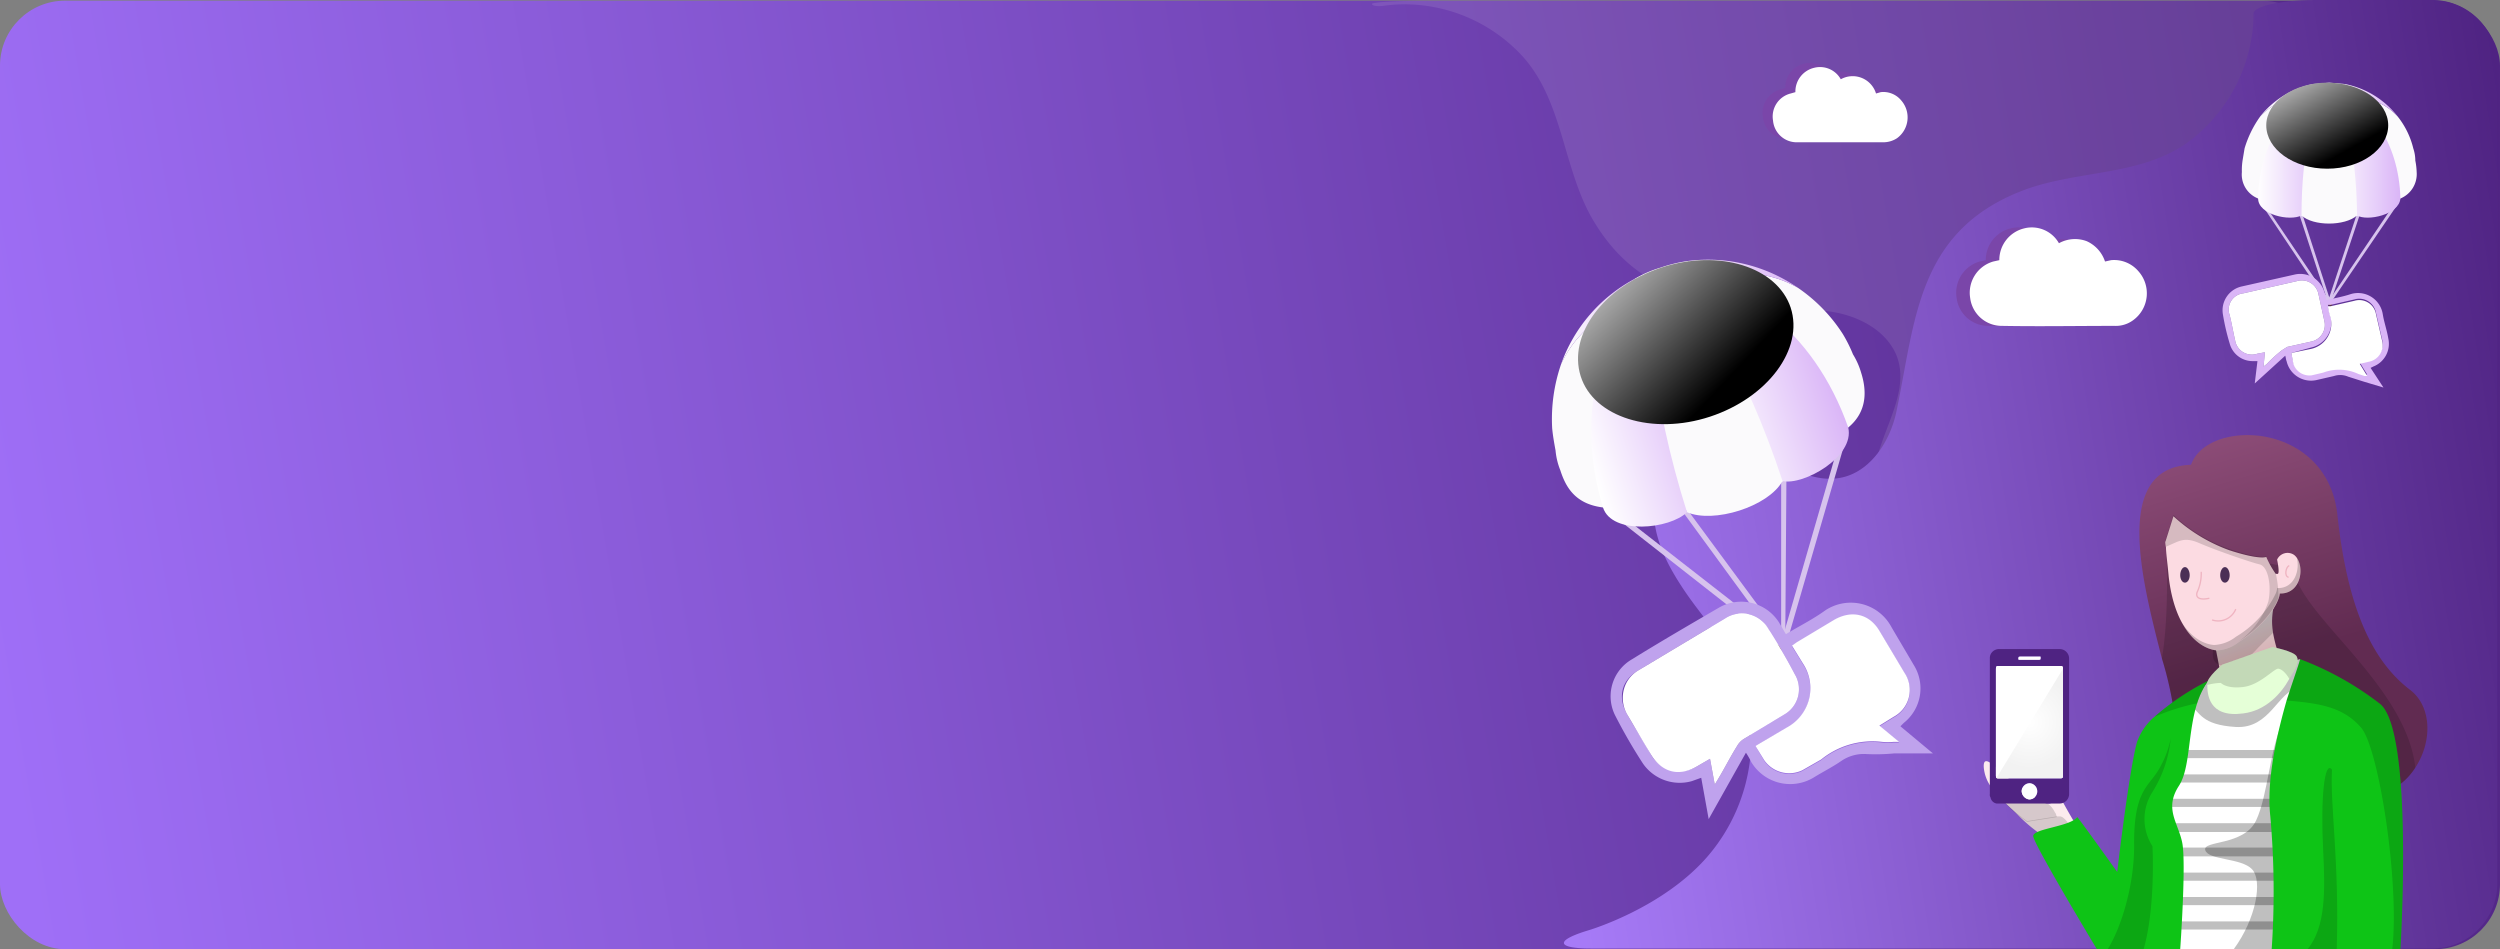 <svg xmlns="http://www.w3.org/2000/svg" xmlns:xlink="http://www.w3.org/1999/xlink" viewBox="0 0 369 140.1"><rect x="0" y="0" width="369" height="140.1" fill="#808080" stroke="none"/><defs><linearGradient id="linear-gradient" x1="307.62" y1="59.82" x2="-128.28" y2="129.13" gradientTransform="translate(106.3 -6.8) scale(0.87 0.81)" gradientUnits="userSpaceOnUse"><stop offset="0" stop-color="#4f2382"/><stop offset="0.99" stop-color="#9f6ff7"/></linearGradient><linearGradient id="linear-gradient-2" x1="377.65" y1="65.5" x2="222.93" y2="90.1" gradientUnits="userSpaceOnUse"><stop offset="0" stop-color="#4f2382"/><stop offset="0.99" stop-color="#a77bf8"/></linearGradient><linearGradient id="linear-gradient-3" x1="333.28" y1="23.2" x2="343.78" y2="23.2" gradientUnits="userSpaceOnUse"><stop offset="0" stop-color="#fff"/><stop offset="1" stop-color="#dab5f7"/></linearGradient><linearGradient id="linear-gradient-4" x1="343.78" y1="23.2" x2="354.28" y2="23.2" xlink:href="#linear-gradient-3"/><linearGradient id="linear-gradient-5" x1="333.64" y1="14.83" x2="343.78" y2="14.83" xlink:href="#linear-gradient-3"/><linearGradient id="linear-gradient-6" x1="343.78" y1="14.83" x2="353.93" y2="14.83" xlink:href="#linear-gradient-3"/><linearGradient id="New_Gradient_Swatch_1" x1="337.16" y1="7.02" x2="345.78" y2="22.55" gradientUnits="userSpaceOnUse"><stop offset="0" stop-color="#fff"/><stop offset="1"/></linearGradient><linearGradient id="linear-gradient-7" x1="336.86" y1="97.01" x2="327.14" y2="64.69" gradientUnits="userSpaceOnUse"><stop offset="0" stop-color="#612b51"/><stop offset="1" stop-color="#8c4c77"/></linearGradient><linearGradient id="linear-gradient-8" x1="333.2" y1="98.16" x2="331.17" y2="92.77" gradientUnits="userSpaceOnUse"><stop offset="0" stop-color="#ffcace"/><stop offset="1" stop-color="#fcebee"/></linearGradient><radialGradient id="radial-gradient" cx="299.55" cy="106.59" r="6.84" gradientUnits="userSpaceOnUse"><stop offset="0" stop-color="#fff"/><stop offset="1" stop-color="#f2f2f2"/></radialGradient><radialGradient id="radial-gradient-2" cx="299.55" cy="106.56" r="6.82" gradientUnits="userSpaceOnUse"><stop offset="0" stop-color="#fff"/><stop offset="1" stop-color="#fff"/></radialGradient><linearGradient id="linear-gradient-9" x1="239.05" y1="55.48" x2="258.08" y2="55.48" gradientTransform="translate(-11.3 85.3) rotate(-18)" xlink:href="#linear-gradient-3"/><linearGradient id="linear-gradient-10" x1="258.08" y1="55.48" x2="277.11" y2="55.48" gradientTransform="translate(-11.3 85.3) rotate(-18)" xlink:href="#linear-gradient-3"/><linearGradient id="linear-gradient-11" x1="239.69" y1="40.31" x2="258.08" y2="40.31" gradientTransform="translate(-11.3 85.3) rotate(-18)" xlink:href="#linear-gradient-3"/><linearGradient id="linear-gradient-12" x1="258.08" y1="40.31" x2="276.46" y2="40.31" gradientTransform="translate(-11.3 85.3) rotate(-18)" xlink:href="#linear-gradient-3"/><linearGradient id="New_Gradient_Swatch_1-2" x1="246.63" y1="26.3" x2="262.24" y2="54.44" gradientTransform="translate(-11.3 85.3) rotate(-18)" xlink:href="#New_Gradient_Swatch_1"/></defs><title>banner-3ldpi</title><g style="isolation:isolate"><g id="Layer_2" data-name="Layer 2"><g id="Layer_1-2" data-name="Layer 1"><rect y="0.1" width="369" height="140" rx="9.6" fill="url(#linear-gradient)"/><g opacity="0.1"><path d="M205.6.7a23.7,23.7,0,0,1,19.3,7.8c5.7,6.5,5.8,15.9,9.9,23.4,8,14.2,21,12.9,34.6,14,4.2.4,8.8,2.5,10.5,6.5,2.8,6.9-5.3,14.3-2.8,21.3,1.5,4.2,6.5,6.4,10.8,6s8.1-3,11.4-5.9,6-6.2,9.6-8.6c8.3-5.6,20.1-5.6,28.7,0s13.3,16.3,13.3,16.3c2.1,4.8,3.3,4.5,2.6-.8L344.7,9.6A11.2,11.2,0,0,0,333.9.1H212c-5.3,0-9.6.2-9.5.5s1,.4,2.1.2Z" fill="#fff"/></g><path d="M368.6,9.6A9.6,9.6,0,0,0,359.1,0H342c-5.3,0-9.5.9-9.4,2.1v1a23.9,23.9,0,0,1-10.1,18.2c-7.1,4.8-16.5,3.8-24.4,7-15.2,6.1-15.4,19.2-18.2,32.5-.9,4.2-3.6,8.5-7.7,9.6-7.3,1.9-13.6-7-20.9-5.4-4.3,1-7.1,5.6-7.2,10s2,8.4,4.4,12,5.4,6.8,7.4,10.6a26.6,26.6,0,0,1-3.6,28.5c-6.6,7.9-17.8,11.2-17.8,11.2-5,1.5-4.9,2.7.4,2.7H359.1a9.6,9.6,0,0,0,9.5-9.6Z" fill="url(#linear-gradient-2)"/><path d="M346.1,12.4l-2.3-.2-2.4.2a16,16,0,0,1,2.4,1.9A12.5,12.5,0,0,1,346.1,12.4Z" fill="#fbfafc"/><path d="M343.9,45.1c-.3,0-.5-.3-.6-.7s0-.6.3-.6a1.4,1.4,0,0,1,.6.7C344.3,44.9,344.2,45.2,343.9,45.1Z" fill="#603913"/><path d="M343.8,44.8h-.2l-9.9-14.8.3-.2,9.8,14.5,9.8-14.5.4.2L344,44.7Z" fill="#d7c3ed"/><path d="M343.8,44.8a.2.2,0,0,1-.2-.2l-4.8-14.7.4-.2,4.6,14.2,4.7-14.2.4.2L344,44.6A.2.2,0,0,1,343.8,44.8Z" fill="#d7c3ed"/><path d="M356.7,25.4a9.9,9.9,0,0,0-.2-1.7,5.7,5.7,0,0,0-.3-1.8,12.1,12.1,0,0,0-2.3-4.7c-3.8-4.2-10.1-2.9-10.1-2.9s-6.4-1.3-10.2,2.9a15.8,15.8,0,0,0-2.3,4.7l-.3,1.8a9.7,9.7,0,0,0-.1,1.7,3.8,3.8,0,0,0,2.4,3.9c2.3,1.7,6.1,2.9,10.5,2.9s8.2-1.2,10.5-2.9A3.9,3.9,0,0,0,356.7,25.4Z" fill="#fbfafc"/><path d="M339.7,31.8c1.7,1.6,6.4,1.6,8.2,0-.1-9.7-1.9-17.5-4.1-17.5S339.7,22.1,339.7,31.8Z" fill="#fbfafc"/><path d="M343.8,14.3c-5.7,0-10.4,6.7-10.5,15,0,2.4,4.7,3.4,6.4,2.5C339.7,22.1,341.6,14.3,343.8,14.3Z" fill="url(#linear-gradient-3)"/><path d="M343.8,14.3c2.2,0,4,7.8,4.1,17.5,1.5.9,6.2-.1,6.4-2.5C354.1,21,349.5,14.3,343.8,14.3Z" fill="url(#linear-gradient-4)"/><path d="M333.6,17.2c3.8-4.2,10.2-2.9,10.2-2.9a16,16,0,0,0-2.4-1.9A13.3,13.3,0,0,0,333.6,17.2Z" fill="url(#linear-gradient-5)"/><path d="M353.9,17.2a13,13,0,0,0-7.8-4.8,12.5,12.5,0,0,0-2.3,1.9S350.1,13,353.9,17.2Z" fill="url(#linear-gradient-6)"/><path d="M352.5,18.5c0,3.5-4,6.4-9,6.4s-9-2.9-9-6.4,4.1-6.3,9-6.3S352.5,15,352.5,18.5Z" fill="url(#New_Gradient_Swatch_1)" style="mix-blend-mode:screen"/><path d="M351.8,57.2l-3-.9-2.2-.7a3,3,0,0,0-2.1-.1l-2.6.6a3.7,3.7,0,0,1-4.4-2.8c-.1-.2-.1-.5-.2-.8l-4.5,4.1.4-3.3h-.8a3.5,3.5,0,0,1-3.3-2.6,33.4,33.4,0,0,1-1-4.3,3.6,3.6,0,0,1,2.7-4.1l8-1.8a3.7,3.7,0,0,1,4.3,2.7l.3,1.1c1.2-.3,2.4-.5,3.6-.9a3.7,3.7,0,0,1,4.7,3c.2,1.2.6,2.3.8,3.5a3.6,3.6,0,0,1-2.2,4.2l-.4.2Zm-17.7-3.1.5-.4a20.9,20.9,0,0,1,2.2-2l.8-.5,3.6-.8a2.5,2.5,0,0,0,1.9-2.9l-.9-4.1a2.5,2.5,0,0,0-3.2-1.9l-7.9,1.8a2.4,2.4,0,0,0-2,3.2c.3,1.2.5,2.4.8,3.7a2.5,2.5,0,0,0,3.3,2l1.1-.2Zm4.1-2,.3,1.4a2.5,2.5,0,0,0,2.7,1.7l1.7-.4a6.7,6.7,0,0,1,5.2.2l.9.3h.4l-1.1-1.8,1.3-.3a2.5,2.5,0,0,0,2-3.1l-.9-3.9a2.5,2.5,0,0,0-3.2-2l-3.5.8h-.4a8.5,8.5,0,0,0,.4,1.7,3.8,3.8,0,0,1-2.9,4.6Z" fill="#dab5f7"/><path d="M334.1,54.1l.2-2.1-1.1.2a2.5,2.5,0,0,1-3.3-2c-.3-1.3-.5-2.5-.8-3.7a2.4,2.4,0,0,1,2-3.2l7.9-1.8a2.5,2.5,0,0,1,3.2,1.9l.9,4.1a2.5,2.5,0,0,1-1.9,2.9l-3.6.8-.8.5a20.9,20.9,0,0,0-2.2,2Z" fill="#fff"/><path d="M338.2,52.1l2.9-.6a3.8,3.8,0,0,0,2.9-4.6,8.5,8.5,0,0,1-.4-1.7h.4l3.5-.8a2.5,2.5,0,0,1,3.2,2l.9,3.9a2.5,2.5,0,0,1-2,3.1l-1.3.3,1.1,1.8H349l-.9-.3a6.7,6.7,0,0,0-5.2-.2l-1.7.4a2.5,2.5,0,0,1-2.7-1.7Z" fill="#fff"/><path d="M293.1,38.4a4.8,4.8,0,0,1,3.7-4.7,4.6,4.6,0,0,1,5.1,2.2,4.9,4.9,0,0,1,4.1-.3,5,5,0,0,1,2.7,3l.9-.2a4.7,4.7,0,0,1,4,1.6,4.9,4.9,0,0,1-.8,7.3,4.3,4.3,0,0,1-2.7.8c-5.5,0-11.1.1-16.6,0a4.7,4.7,0,0,1-4.7-4.1,4.8,4.8,0,0,1,3.4-5.4Z" fill="#7a46a9"/><path d="M295.1,38.4a4.8,4.8,0,0,1,3.7-4.7,4.6,4.6,0,0,1,5.1,2.2,4.9,4.9,0,0,1,4.1-.3,5,5,0,0,1,2.7,3l.9-.2a4.7,4.7,0,0,1,4,1.6,4.9,4.9,0,0,1-.8,7.3,4.3,4.3,0,0,1-2.7.8c-5.5,0-11.1.1-16.6,0a4.7,4.7,0,0,1-4.7-4.1,4.8,4.8,0,0,1,3.4-5.4Z" fill="#fff"/><path d="M263.5,13a3.6,3.6,0,0,1,2.8-3.6,3.5,3.5,0,0,1,3.9,1.6,3.4,3.4,0,0,1,3.1-.1,3.8,3.8,0,0,1,2.1,2.2h.7a3.4,3.4,0,0,1,3,1.2,3.8,3.8,0,0,1-.6,5.6,3.9,3.9,0,0,1-2.1.6H263.8a3.6,3.6,0,0,1-3.6-3.2,3.6,3.6,0,0,1,2.6-4.1Z" fill="#7a46a9"/><path d="M265,13.6a3.6,3.6,0,0,1,2.8-3.6,3.5,3.5,0,0,1,3.9,1.7,3.6,3.6,0,0,1,5.2,2.1l.7-.2a3.4,3.4,0,0,1,3,1.2,3.8,3.8,0,0,1-.6,5.6,3.7,3.7,0,0,1-2.1.6H265.3a3.5,3.5,0,0,1-3.6-3.2,3.5,3.5,0,0,1,2.6-4Z" fill="#fff"/><path d="M356.5,113.3a9.5,9.5,0,0,1-8.8,4.4c-9.6-.6-26.6-11-26.6-11a52.3,52.3,0,0,0-2-9.5c-3-11.7-7.3-28.2,4.3-28.6,2.4-6.9,20.1-6.5,21.6,7.4s5.2,21.6,10.7,25.8C359,104.3,359,109.5,356.5,113.3Z" fill="url(#linear-gradient-7)"/><path d="M336.3,96.5s-2.8,4.5-5.5,4.6-3-1.2-3-1.2-.1-.8-.3-1.8-.5-2.7-.8-3.8l8-4.8,1.1-.7a1.9,1.9,0,0,0-.2.7,10.2,10.2,0,0,0-.1,3.9A21.3,21.3,0,0,0,336.3,96.5Z" fill="url(#linear-gradient-8)"/><path d="M335.5,93.4l-2.2,2.2c-2.3,2.6-4.2,3.2-5.8,2.5s-.5-2.7-.8-3.8l8-4.8h.9A10.2,10.2,0,0,0,335.5,93.4Z" opacity="0.15" style="mix-blend-mode:overlay"/><path d="M356.5,113.3a9.5,9.5,0,0,1-8.8,4.4c-9.6-.6-26.6-11-26.6-11a52.3,52.3,0,0,0-2-9.5c1.2-7.2.6-16.8.6-16.8L339.5,84c-.1,0-2.4.1,2.4,6.2S355.5,104.3,356.5,113.3Z" opacity="0.15" style="mix-blend-mode:overlay"/><path d="M306.8,122.4l-1,.2-4.5.6a23.5,23.5,0,0,1-5.1-4.8,6.3,6.3,0,0,1-1.3-3.1c0-2.5,2.6,1.1,4.6,2.2s3.8,1.7,3.3.3-.3-3.3.9-.9S306.8,122.4,306.8,122.4Z" fill="#fcebee"/><path d="M305.8,122.6l-4.5.6a23.5,23.5,0,0,1-5.1-4.8c0-.7.6-.4,2.1,1s5.5-.8,7.2,2.5Z" opacity="0.15" style="mix-blend-mode:overlay"/><path d="M304.6,120.5h-1l-4.4.7a24.5,24.5,0,0,1-5.2-4.9,5.7,5.7,0,0,1-1.2-3.1c-.1-2.5,2.6,1.2,4.5,2.3" fill="#fcebee"/><path d="M303.6,120.6l-4.4.7a24.5,24.5,0,0,1-5.2-4.9c0-.7.6-.4,2.1,1s5.6-.8,7.2,2.5C303.5,120.1,303.5,120.4,303.6,120.6Z" opacity="0.15" style="mix-blend-mode:overlay"/><polygon points="339.5 97.3 339.3 101.5 339 107.8 338.9 110.7 338.9 111.9 338.7 114.3 338.7 115.5 338.6 117.9 338.5 119.1 338.4 121.5 338.3 122.8 338.2 125.1 338.2 126.4 338.1 128.8 338 130 337.9 132.4 337.9 132.8 338 133.6 338.2 136 338.3 137.2 338.6 140.1 318 140.1 318 137.2 318 136 317.9 133.6 317.9 132.4 317.9 130 317.8 128.8 317.8 126.4 317.8 125.1 317.7 122.8 317.7 121.5 317.7 119.1 317.7 118.7 317.9 117.9 318.8 115.5 319.2 114.3 320 111.9 320.4 110.7 321.8 106.6 323.4 104.2 325.9 100.5 337 97.9 339.5 97.3" fill="#fff"/><polygon points="338.3 137.2 318 137.2 318 136 338.2 136 338.3 137.2" opacity="0.25" style="mix-blend-mode:overlay"/><polygon points="338 133.6 317.9 133.6 317.9 132.4 337.9 132.4 337.9 132.8 338 133.6" opacity="0.25" style="mix-blend-mode:overlay"/><polygon points="338.1 128.8 338 130 317.9 130 317.8 128.8 338.1 128.8" opacity="0.25" style="mix-blend-mode:overlay"/><polygon points="338.2 125.1 338.2 126.4 317.8 126.4 317.8 125.1 338.2 125.1" opacity="0.25" style="mix-blend-mode:overlay"/><polygon points="338.4 121.5 338.3 122.8 317.7 122.8 317.7 121.5 338.4 121.5" opacity="0.25" style="mix-blend-mode:overlay"/><polygon points="338.6 117.9 338.5 119.1 317.7 119.1 317.7 118.7 317.9 117.9 338.6 117.9" opacity="0.25" style="mix-blend-mode:overlay"/><polygon points="338.7 114.3 338.7 115.5 318.8 115.5 319.2 114.3 338.7 114.3" opacity="0.25" style="mix-blend-mode:overlay"/><polygon points="338.9 110.7 338.9 111.9 320 111.9 320.4 110.7 338.9 110.7" opacity="0.25" style="mix-blend-mode:overlay"/><path d="M337.9,132.8l.7,7.3h-8.9c3.3-4.5,4.3-10.1,2.7-11.8s-6.4-1.3-6.9-2.8,5.7-.6,7.5-4.4,2-10.9,4.2-15.2l1.8,1.9Z" opacity="0.25" style="mix-blend-mode:overlay"/><path d="M339.5,97.3l-.2,4.2c-3.1.5-4.2,6.1-9.3,5.8s-5.3-2.2-6.6-3.1l2.5-3.7L337,97.9Z" opacity="0.25" style="mix-blend-mode:overlay"/><path d="M321.6,116c-2.2,3.4-.1,5.4.5,8.4s-.3,15.7-.3,15.7H309.5s-9.4-15.6-9.4-16.7,5.5-1.4,6.5-2.8c.4.4,5.9,8.1,5.9,8.1s1.7-14.6,2.9-19.1a8.6,8.6,0,0,1,2.6-3.8,37.8,37.8,0,0,1,7.9-5.3,12.6,12.6,0,0,0-1.6,3.3C322.9,108.2,323.3,113.4,321.6,116Z" fill="#0ec416"/><path d="M336.5,87.6a3.1,3.1,0,0,1-.2.8c-.9,2.4-3.5,4.9-5.9,6.4a5.6,5.6,0,0,1-3.2,1.2c-2.4-.2-6.2-2.9-7.1-10.9-.2-2.2-.4-3.5-.4-4.3a6,6,0,0,1-.1-.8l1.2-3.8a24.6,24.6,0,0,0,8.2,5c4.6,1.5,5.5,1,5.5,1a13.8,13.8,0,0,0,1.4,2.5h.2c.5.2,0-2.1,0-2.1a1.7,1.7,0,0,1,2.5-.7C340.3,83.2,339.8,87.7,336.5,87.6Z" fill="#fcdbe2"/><path d="M337.9,100.2c-1.2,2.2-3.5,4.7-6.8,5.1-5.2.7-5.3-3-5.3-4.2v-.2c-.1-.9,2.2-2.8,2.2-2.8l7.4-2.6s3.2.6,3.6,1.4S338.9,98.6,337.9,100.2Z" fill="#e5ffd7"/><path d="M337.9,100.2c-.4-.7-1-1.4-1.6-1.5s-2.7,2.4-5.2,2.7-3.3-.6-3.3-.6a8.4,8.4,0,0,0-2,.3v-.2c-.1-.9,2.2-2.8,2.2-2.8l7.4-2.6s3.2.6,3.6,1.4S338.9,98.6,337.9,100.2Z" opacity="0.15" style="mix-blend-mode:overlay"/><path d="M336.3,88.2c-.9,2.5-3.5,5-5.9,6.5a11.8,11.8,0,0,0,4.4-5.9c.5-2.3,0-5.2-1.3-5.5s-6.5-2.1-8.8-3.1-2.9-.4-5,.5a8.1,8.1,0,0,1-.1-.9l1.2-3.8a23,23,0,0,0,8.2,5c4.6,1.6,5.5,1.1,5.5,1.1a13.8,13.8,0,0,0,1.4,2.5A16.5,16.5,0,0,1,336.3,88.2Z" opacity="0.15" style="mix-blend-mode:overlay"/><path d="M337.9,83.5c-.5.1-.8,1.6-.1,1.7" fill="none" stroke="#efb4c1" stroke-miterlimit="10" stroke-width="0.2"/><path d="M354.3,140.1h-19a125.6,125.6,0,0,0-.2-19.6c-.6-5.4,1-12.2,2.4-17.1.9-2.8,1.7-5,2-6.1a45.4,45.4,0,0,1,11.8,6.6C356.3,108,354.3,140.1,354.3,140.1Z" fill="#0ec416"/><path d="M344.9,140.1h-4.3c2.7-3.3,2.6-8.6,2.3-14.6-.4-7.7.2-13.4,1.3-11.9C343.9,118.8,345.3,127,344.9,140.1Z" opacity="0.15" style="mix-blend-mode:overlay"/><path d="M317.7,124.9s.5,8.9-1.3,15.2h-5.3c2-3.2,3.9-9.4,3.9-15.2-.1-8,2-8.7,3.5-11.1a14.7,14.7,0,0,0,1.9-4.8,18.2,18.2,0,0,1-2.7,7.9A7.4,7.4,0,0,0,317.7,124.9Z" opacity="0.15" style="mix-blend-mode:overlay"/><path d="M318,105.8a37.8,37.8,0,0,1,7.9-5.3,12.6,12.6,0,0,0-1.6,3.3A33,33,0,0,0,318,105.8Z" opacity="0.15" style="mix-blend-mode:overlay"/><path d="M354.3,140.1h-1.2c1.1-9.9-2-29.7-4.6-32.7s-6-3.6-11-4c.9-2.8,1.7-5,2-6.1a45.4,45.4,0,0,1,11.8,6.6C356.3,108,354.3,140.1,354.3,140.1Z" opacity="0.15" style="mix-blend-mode:overlay"/><path d="M305.4,107.2v10a1.4,1.4,0,0,1-1.4,1.4h-9.3a1.1,1.1,0,0,1-.9-.9.7.7,0,0,1-.1-.5V97.2a1.3,1.3,0,0,1,.5-1.1,1.4,1.4,0,0,1,.9-.3H304a1.4,1.4,0,0,1,1.4,1.4v10Zm-.9-.6V98.7c0-.3-.1-.4-.3-.4h-9.3c-.2,0-.3.1-.3.4v15.8c0,.3.1.4.3.4h9.4c0-.1.1-.1.2-.1v-8.2Zm-6.1,10.2a1.3,1.3,0,0,0,1.1,1.2,1.2,1.2,0,0,0,1.2-1.2,1.2,1.2,0,0,0-1.1-1.2A1.2,1.2,0,0,0,298.4,116.8Zm1.2-19.9h-1.4c-.3,0-.3,0-.3.3s0,.2.2.2h2.8c.3,0,.3,0,.3-.3s0-.2-.2-.2Z" fill="#4f2382"/><path d="M304.5,106.6v8.2c-.1,0-.2,0-.2.1h-9.4c-.2,0-.3-.1-.3-.4V98.7c0-.3.1-.4.3-.4h9.3c.2,0,.3.1.3.4v7.9Z" fill="url(#radial-gradient)"/><path d="M298.4,116.8a1.2,1.2,0,0,1,1.2-1.2,1.2,1.2,0,0,1,1.1,1.2,1.2,1.2,0,0,1-1.2,1.2A1.3,1.3,0,0,1,298.4,116.8Z" fill="#fff"/><path d="M299.6,96.9H301c.2,0,.2,0,.2.2s0,.3-.3.3h-2.8c-.2,0-.2-.1-.2-.2s0-.3.3-.3Z" fill="#fff"/><path d="M304.5,98.7c0-.3-.1-.4-.3-.4h-9.3c-.2,0-.3.1-.3.4v15.8c0,.2,0,.3.1.3l9.8-16.1Z" fill="url(#radial-gradient-2)"/><path d="M249.3,38.5a21.3,21.3,0,0,0-4.2,1,17.1,17.1,0,0,0-3.9,1.7,26.6,26.6,0,0,1,5.1,1.8A26.6,26.6,0,0,1,249.3,38.5Z" fill="#fbfafc"/><path d="M263.7,96.2a2.4,2.4,0,0,1-1.5-.9c-.4-.6-.3-1.1.2-1.2a1.6,1.6,0,0,1,1.5.9C264.3,95.6,264.2,96.1,263.7,96.2Z" fill="#603913"/><path d="M263.4,95.6H263L237.6,75.7l.5-.6L263,94.5l8.8-30.4.8.2-9,31C263.6,95.4,263.5,95.5,263.4,95.6Z" fill="#d7c3ed"/><path d="M263.4,95.6c-.2,0-.4,0-.5-.2L246.3,72.7l.6-.4,16,21.7V67.1h.8l-.2,28.1A.5.5,0,0,1,263.4,95.6Z" fill="#d7c3ed"/><path d="M274.7,55a11.1,11.1,0,0,0-1.2-2.7,21,21,0,0,0-1.5-3,23.8,23.8,0,0,0-6.6-6.8c-8.9-5.2-19.1.5-19.1.5s-11.7,1.4-15.9,10.8a24.9,24.9,0,0,0-1.3,9.4c.1,1.1.3,2.2.5,3.3a10.2,10.2,0,0,0,.7,2.9c.8,2.5,2.2,5,6.3,5.5s12.2,1.4,19.7-1,13.4-6.5,16.5-10.8C275.7,60.7,275.5,57.5,274.7,55Z" fill="#fbfafc"/><path d="M249,75.6c3.9,1.7,12-.8,14.1-4.6-5.5-16.7-13-29.2-16.8-28S243.7,58.8,249,75.6Z" fill="#fbfafc"/><path d="M246.3,43c-9.9,3.2-14.1,17.4-9.7,31.9,1.3,4.1,9.9,3.2,12.4.7C243.7,58.8,242.4,44.3,246.3,43Z" fill="url(#linear-gradient-9)"/><path d="M246.3,43c3.8-1.2,11.3,11.3,16.8,28,3.1.7,10.7-3.6,9.7-7.9C267.8,48.8,256.1,39.8,246.3,43Z" fill="url(#linear-gradient-10)"/><path d="M230.4,53.8c4.2-9.4,15.9-10.8,15.9-10.8a26.6,26.6,0,0,0-5.1-1.8A23,23,0,0,0,230.4,53.8Z" fill="url(#linear-gradient-11)"/><path d="M265.4,42.5a23.3,23.3,0,0,0-16.1-4,26.6,26.6,0,0,0-3,4.5S256.5,37.3,265.4,42.5Z" fill="url(#linear-gradient-12)"/><path d="M264.3,45.4c2,6.1-3.4,13.3-11.9,16.1s-17.2.1-19.1-6,3.4-13.2,11.9-16S262.3,39.4,264.3,45.4Z" fill="url(#New_Gradient_Swatch_1-2)" style="mix-blend-mode:screen"/><path d="M285.3,111.2h-5.7a28.4,28.4,0,0,1-4.1.1,5.9,5.9,0,0,0-3.7,1c-1.3.9-2.7,1.6-4,2.4a6.7,6.7,0,0,1-9.3-2.2,11.5,11.5,0,0,0-.8-1.4l-5.5,9.8-1.1-6.1-1.4.5a6.6,6.6,0,0,1-7.2-2.6,77.6,77.6,0,0,1-4-6.9,6.3,6.3,0,0,1,2.4-8.5c4.2-2.6,8.5-5.1,12.8-7.6a6.6,6.6,0,0,1,8.9,2.2l1,1.7c2-1.2,4-2.2,5.8-3.5a6.8,6.8,0,0,1,9.8,2.5l3.3,5.6a6.5,6.5,0,0,1-1.5,8.5l-.5.5Zm-32.2,4.6.6-1c.9-1.5,1.7-3.1,2.7-4.7a2.9,2.9,0,0,1,1.1-1.1l5.8-3.5a4.3,4.3,0,0,0,1.6-6c-1.2-2.3-2.5-4.5-3.9-6.7a4.5,4.5,0,0,0-6.4-1.5l-12.7,7.6c-2.6,1.5-3.2,4-1.7,6.6s2.4,3.9,3.5,5.9,4.1,3.3,6.8,1.7l1.9-1.1Zm6-5.7,1.3,2.2a4.5,4.5,0,0,0,5.6,1.5l2.8-1.6a12,12,0,0,1,9-2.6,9.6,9.6,0,0,0,1.7,0h.8l-2.9-2.4,2.1-1.3a4.5,4.5,0,0,0,1.6-6.5l-3.7-6.2c-1.5-2.5-4.1-3.1-6.7-1.6l-5.5,3.3-.7.5,1.6,2.6a6.6,6.6,0,0,1-2.4,9.5Z" fill="#bfa2ed"/><path d="M253.1,115.8l-.7-3.8-1.9,1.1c-2.7,1.6-5.2.9-6.8-1.7s-2.3-3.9-3.5-5.9-.9-5.1,1.7-6.6l12.7-7.6a4.5,4.5,0,0,1,6.4,1.5c1.4,2.2,2.7,4.4,3.9,6.7a4.3,4.3,0,0,1-1.6,6l-5.8,3.5a2.9,2.9,0,0,0-1.1,1.1c-1,1.6-1.8,3.2-2.7,4.7Z" fill="#fff"/><path d="M259.1,110.1l4.6-2.7a6.6,6.6,0,0,0,2.4-9.5l-1.6-2.6.7-.5,5.5-3.3c2.6-1.5,5.2-.9,6.7,1.6l3.7,6.2a4.5,4.5,0,0,1-1.6,6.5l-2.1,1.3,2.9,2.4h-.8a9.6,9.6,0,0,1-1.7,0,12,12,0,0,0-9,2.6l-2.8,1.6a4.5,4.5,0,0,1-5.6-1.5Z" fill="#fff"/><path d="M339,82.3c.5,1.8-.3,4.6-2.9,4.5a2.4,2.4,0,0,1-.2.8A15.1,15.1,0,0,1,330,94a5.6,5.6,0,0,1-3.2,1.2c-1.5-.1-3.5-1.1-5-3.7,1.6,3.1,3.8,4.4,5.4,4.5a5.6,5.6,0,0,0,3.2-1.2c2.4-1.5,5-4,5.9-6.4a3.1,3.1,0,0,0,.2-.8C339.5,87.7,340.2,83.8,339,82.3Z" opacity="0.2" style="mix-blend-mode:overlay"/><path d="M329.1,84.9c0,.6-.3,1.1-.7,1.1s-.7-.5-.7-1.1.3-1.2.7-1.2S329.1,84.3,329.1,84.9Z" fill="#4b2f56"/><path d="M323.2,84.9c0,.6-.3,1.1-.7,1.1s-.7-.5-.7-1.1.3-1.2.7-1.2S323.2,84.3,323.2,84.9Z" fill="#4b2f56"/><path d="M324.9,84.4a6.5,6.5,0,0,1-.6,3c-.3.9.5,1.2,1.8.9" fill="none" stroke="#efb4c1" stroke-miterlimit="10" stroke-width="0.2"/><path d="M326.5,91.5a2.8,2.8,0,0,0,3.5-1.6" fill="none" stroke="#efb4c1" stroke-miterlimit="10" stroke-width="0.2"/></g></g></g></svg>